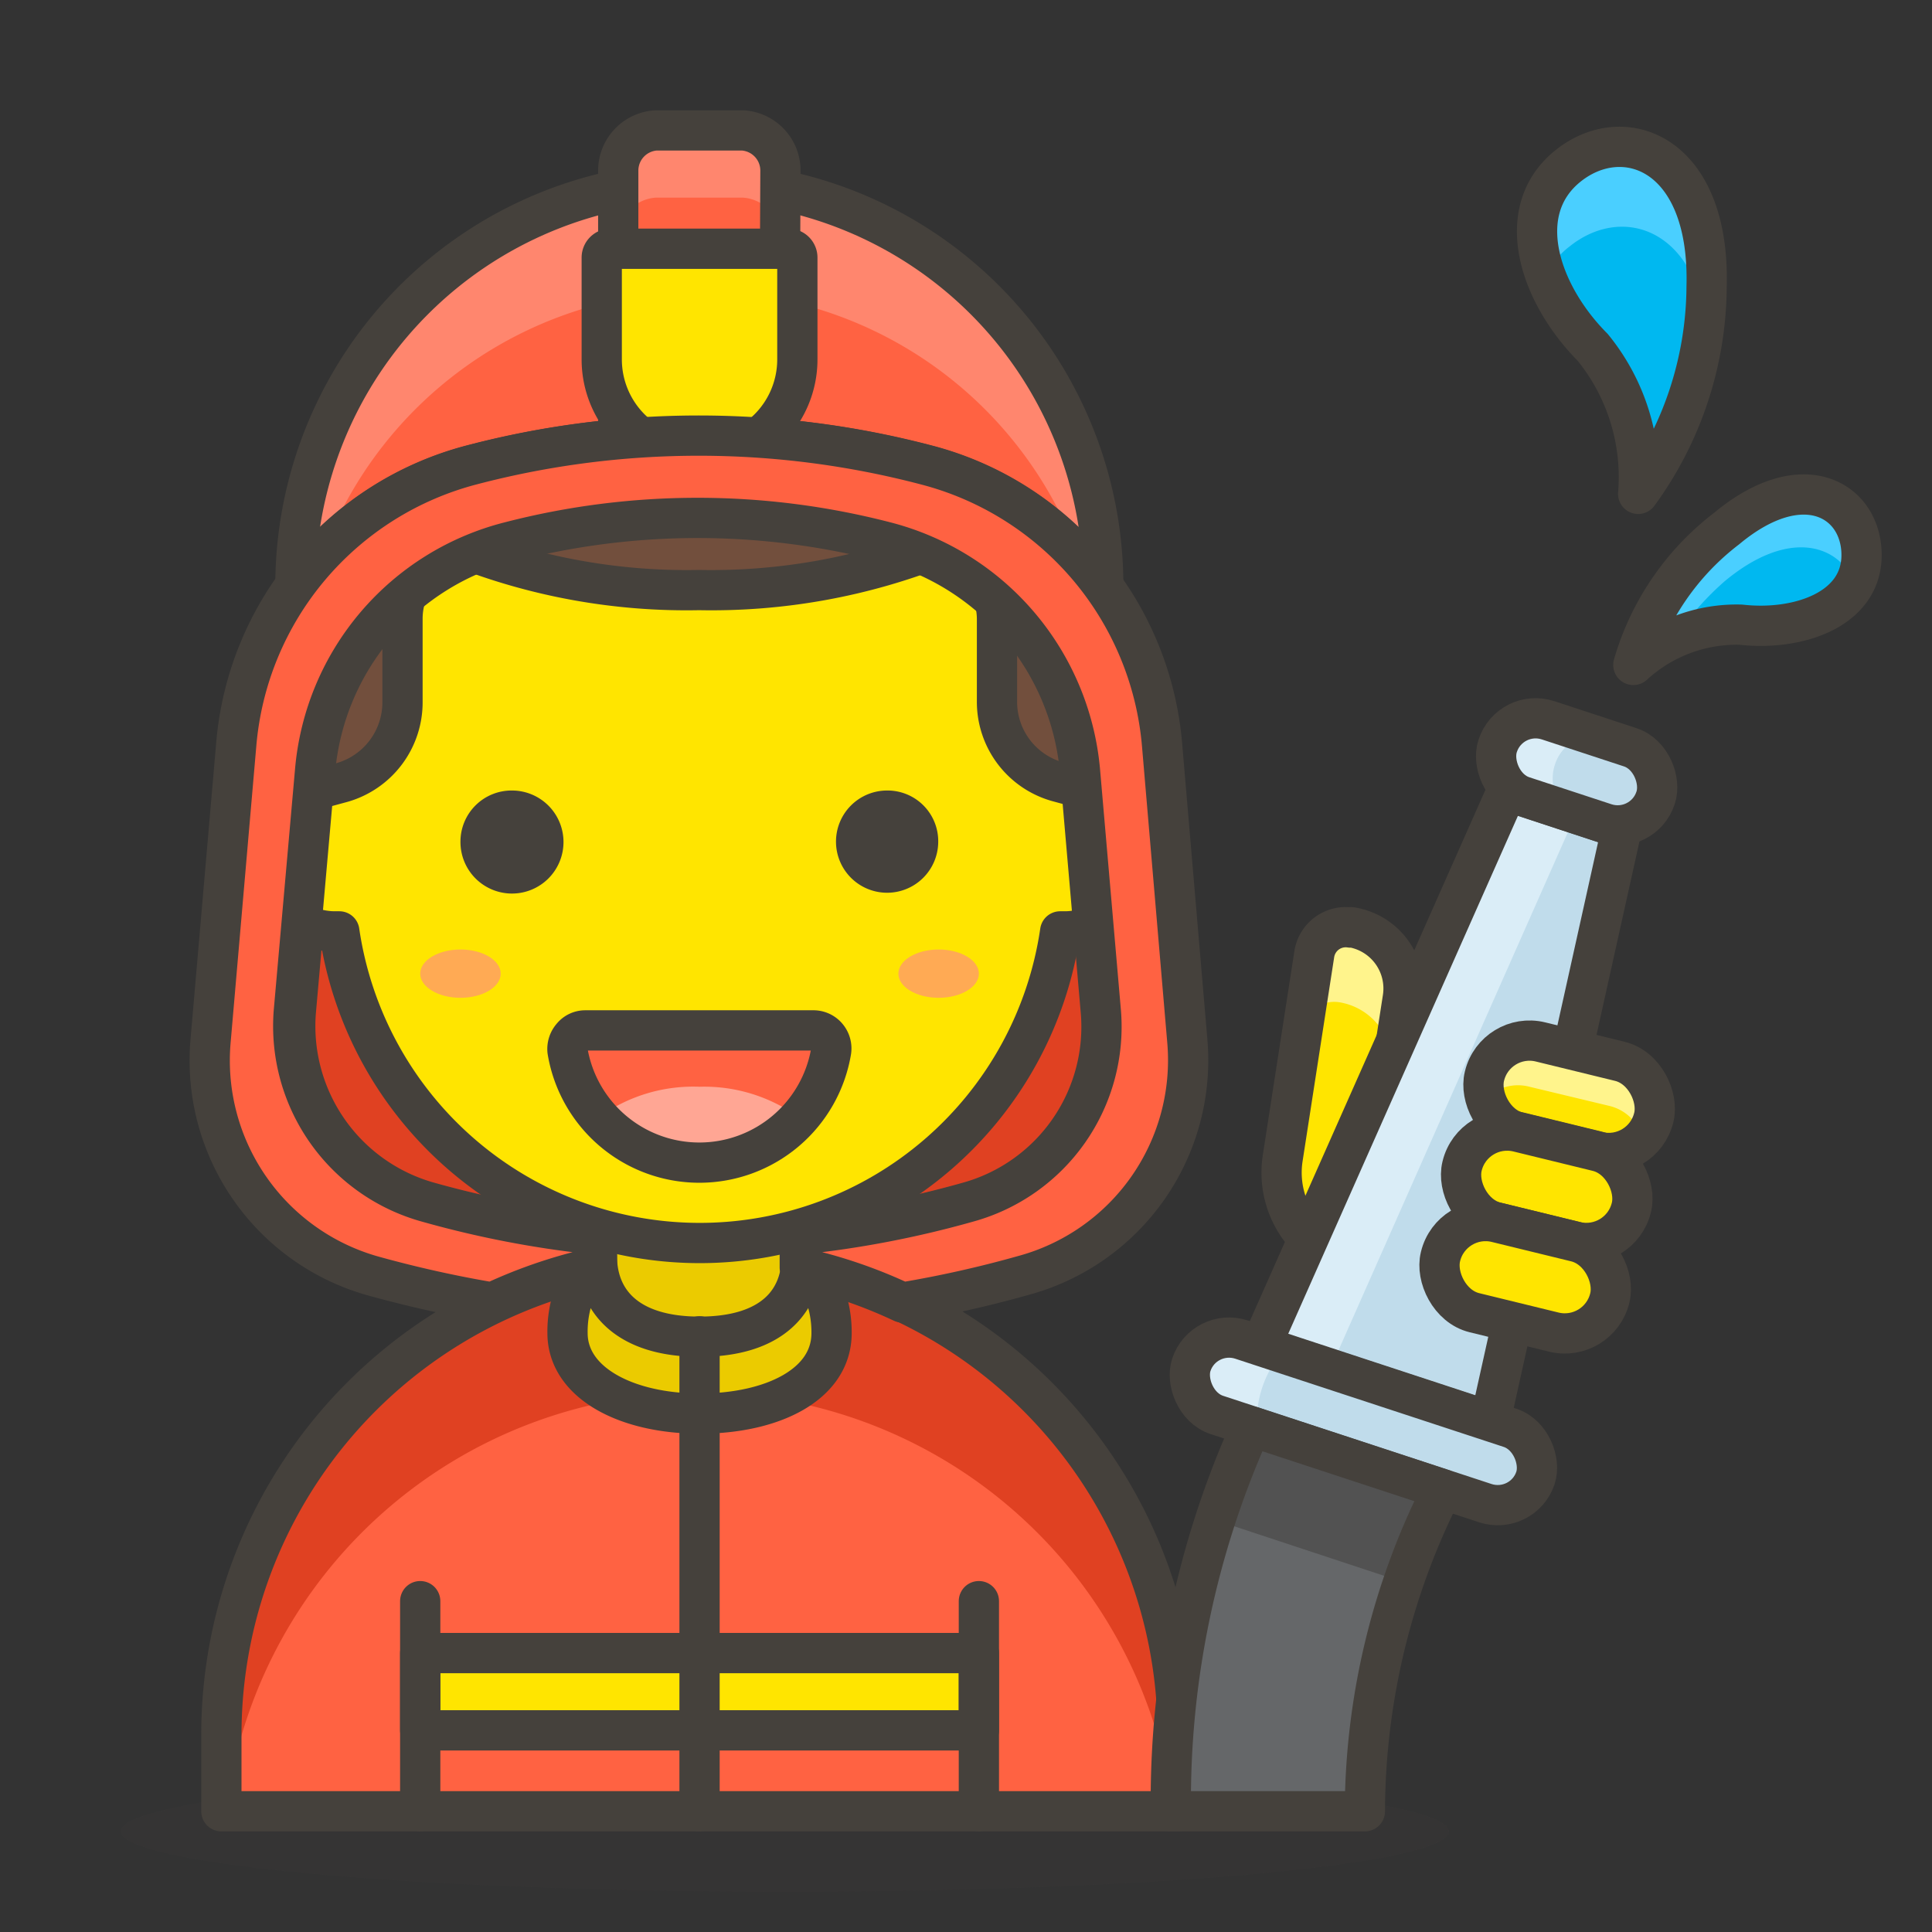 <svg width="48" height="48" xmlns="http://www.w3.org/2000/svg">

 <rect width="100%" height="100%" fill="#333333" stroke="none"/>

 <title/>
 <g>
  <title>background</title>
  <rect fill="none" id="canvas_background" height="402" width="582" y="-1" x="-1"/>
 </g>
 <g>
  <title>Layer 1</title>
  <path stroke-linejoin="round" stroke-linecap="round" stroke="#45413c" fill="#e04122" id="_Path_" d="m24.09,29.87l0,0a24.86,24.86 0 0 1 -13.42,0l0,0a4.54,4.54 0 0 1 -3.32,-4.74l0.53,-6a6.44,6.44 0 0 1 4.84,-5.67l0,0a18.62,18.62 0 0 1 9.32,0l0,0a6.47,6.47 0 0 1 4.84,5.67l0.52,6a4.52,4.52 0 0 1 -3.31,4.74z" class="cls-1"/>
  <ellipse opacity="0.15" fill="#45413c" ry="1.5" rx="16.5" id="_Ellipse_" cy="45.5" cx="19.5" class="cls-2"/>
  <path fill="#ff6242" id="_Rectangle_" d="m17.38,31.22l0,0a11.88,11.88 0 0 1 11.88,11.88l0,1.9a0,0 0 0 1 0,0l-23.76,0a0,0 0 0 1 0,0l0,-1.9a11.88,11.88 0 0 1 11.88,-11.88z" class="cls-3"/>
  <path fill="#e04122" id="_Path_2" d="m17.38,31.22a11.88,11.88 0 0 0 -11.88,11.88l0,1.9l0.11,0a11.86,11.86 0 0 1 23.54,0l0.11,0l0,-1.9a11.88,11.88 0 0 0 -11.88,-11.88z" class="cls-4"/>
  <path fill="none" stroke-linejoin="round" stroke-linecap="round" stroke="#45413c" id="_Rectangle_2" d="m17.38,31.22l0,0a11.88,11.88 0 0 1 11.88,11.88l0,1.9a0,0 0 0 1 0,0l-23.76,0a0,0 0 0 1 0,0l0,-1.9a11.88,11.88 0 0 1 11.88,-11.88z" class="cls-5"/>
  <path fill="#ebcb00" stroke-linejoin="round" stroke-linecap="round" stroke="#45413c" id="svg_1" d="m17.38,27.17a2.55,2.55 0 0 0 -2.55,2.55l0,2.85a2.55,2.55 0 0 0 5.09,0l0,-2.85a2.55,2.55 0 0 0 -2.54,-2.55z" class="cls-6"/>
  <path fill="#ebcb00" stroke-linejoin="round" stroke-linecap="round" stroke="#45413c" id="_Path_3" d="m14.83,31.21c0,1.1 0.74,2 2.55,2s2.54,-0.89 2.54,-2a2.77,2.77 0 0 1 0.74,1.91c0,1.28 -1.47,2 -3.28,2s-3.28,-0.76 -3.28,-2a2.76,2.76 0 0 1 0.73,-1.91z" class="cls-6"/>
  <line fill="none" stroke-linejoin="round" stroke-linecap="round" stroke="#45413c" y2="33.2" y1="35.11" x2="17.38" x1="17.38" id="_Path_4" class="cls-5"/>
  <path fill="#724f3d" stroke-linejoin="round" stroke-linecap="round" stroke="#45413c" id="_Rectangle_3" d="m17.38,6.91l0,0a9.82,9.82 0 0 1 9.82,9.82l0,5.14a0,0 0 0 1 0,0l-19.64,0a0,0 0 0 1 0,0l0,-5.14a9.82,9.82 0 0 1 9.82,-9.82z" class="cls-7"/>
  <path fill="#ffe500" stroke-linejoin="round" stroke-linecap="round" stroke="#45413c" id="svg_2" d="m28.25,21.12a1.83,1.83 0 0 0 -1.39,-1.54l-0.59,-0.16a2.06,2.06 0 0 1 -1.5,-2l0,-2.04a1.88,1.88 0 0 0 -1.4,-1.81a15.37,15.37 0 0 1 -6,1.09a15.34,15.34 0 0 1 -6,-1.09a1.87,1.87 0 0 0 -1.37,1.81l0,2.06a2.07,2.07 0 0 1 -1.5,2l-0.59,0.16a1.83,1.83 0 0 0 -1.39,1.54a1.81,1.81 0 0 0 1.8,2l0.11,0a9.05,9.05 0 0 0 17.91,0l0.11,0a1.81,1.81 0 0 0 1.8,-2.02z" class="cls-8"/>
  <path fill="#45413c" stroke-linejoin="round" stroke-linecap="round" stroke="#45413c" id="_Path_5" d="m11.94,20.91a0.78,0.78 0 1 0 0.78,-0.77a0.77,0.77 0 0 0 -0.78,0.77z" class="cls-9"/>
  <path fill="#45413c" stroke-linejoin="round" stroke-linecap="round" stroke="#45413c" id="_Path_6" d="m22.81,20.91a0.77,0.77 0 1 1 -0.77,-0.77a0.76,0.76 0 0 1 0.77,0.77z" class="cls-9"/>
  <path fill="#ff6242" id="_Path_7" d="m14.54,25.6a0.42,0.42 0 0 0 -0.33,0.16a0.46,0.46 0 0 0 -0.11,0.35a3.32,3.32 0 0 0 6.55,0a0.45,0.45 0 0 0 -0.1,-0.35a0.44,0.44 0 0 0 -0.34,-0.16l-5.67,0z" class="cls-3"/>
  <path fill="#ffa694" id="_Path_8" d="m17.38,27a4,4 0 0 0 -2.52,0.77a3.36,3.36 0 0 0 5,0a4,4 0 0 0 -2.48,-0.77z" class="cls-10"/>
  <path fill="none" stroke-linejoin="round" stroke-linecap="round" stroke="#45413c" id="_Path_9" d="m14.54,25.6a0.42,0.42 0 0 0 -0.33,0.16a0.46,0.46 0 0 0 -0.11,0.35a3.32,3.32 0 0 0 6.55,0a0.45,0.45 0 0 0 -0.1,-0.35a0.44,0.44 0 0 0 -0.34,-0.16l-5.67,0z" class="cls-5"/>
  <ellipse fill="#ffaa54" ry="0.6" rx="1" id="_Ellipse_2" cy="24.19" cx="11.44" class="cls-11"/>
  <ellipse fill="#ffaa54" ry="0.6" rx="1" id="_Ellipse_3" cy="24.19" cx="23.32" class="cls-11"/>
  <rect fill="#ffe500" stroke-linejoin="round" stroke-linecap="round" stroke="#45413c" y="41.07" x="10.44" width="13.88" id="_Path_10" height="1.92" class="cls-8"/>
  <path fill="#ff6242" id="svg_3" d="m11.74,11.55a22.23,22.23 0 0 1 11.28,0a7.83,7.83 0 0 1 4.39,3a10,10 0 0 0 -20.07,0a7.88,7.88 0 0 1 4.4,-3z" class="cls-3"/>
  <path fill="#ff866e" id="svg_4" d="m17.38,7.24a10,10 0 0 1 9.41,6.56a6.43,6.43 0 0 1 0.62,0.76a10,10 0 0 0 -20.07,0a7.6,7.6 0 0 1 0.66,-0.76a10,10 0 0 1 9.38,-6.56z" class="cls-12"/>
  <path fill="none" stroke-linejoin="round" stroke-linecap="round" stroke="#45413c" id="svg_5" d="m11.74,11.55a22.23,22.23 0 0 1 11.28,0a7.83,7.83 0 0 1 4.39,3a10,10 0 0 0 -20.07,0a7.88,7.88 0 0 1 4.4,-3z" class="cls-5"/>
  <path fill="#ff6242" id="_Path_11" d="m19.39,4.24a1,1 0 0 0 -0.94,-1c-0.72,0 -1.42,0 -2.15,0a1,1 0 0 0 -0.94,1l0,6.36l4,0l0.03,-6.36z" class="cls-3"/>
  <path fill="#ff866e" id="_Path_12" d="m18.45,3.24c-0.72,0 -1.42,0 -2.15,0a1,1 0 0 0 -0.94,1l0,1.67a1,1 0 0 1 0.94,-1c0.73,0 1.43,0 2.15,0a1,1 0 0 1 0.94,1l0,-1.67a1,1 0 0 0 -0.94,-1z" class="cls-12"/>
  <path fill="none" stroke-linejoin="round" stroke-linecap="round" stroke="#45413c" id="_Path_13" d="m19.39,4.24a1,1 0 0 0 -0.94,-1c-0.72,0 -1.42,0 -2.15,0a1,1 0 0 0 -0.94,1l0,6.36l4,0l0.03,-6.36z" class="cls-5"/>
  <line fill="none" stroke-linejoin="round" stroke-linecap="round" stroke="#45413c" y2="35.11" y1="45" x2="17.38" x1="17.38" id="_Path_14" class="cls-5"/>
  <line fill="none" stroke-linejoin="round" stroke-linecap="round" stroke="#45413c" y2="39.78" y1="45" x2="10.44" x1="10.44" id="_Path_15" class="cls-5"/>
  <line fill="none" stroke-linejoin="round" stroke-linecap="round" stroke="#45413c" y2="39.78" y1="45" x2="24.32" x1="24.32" id="_Path_16" class="cls-5"/>
  <path fill="#ffe500" stroke-linejoin="round" stroke-linecap="round" stroke="#45413c" id="_Rectangle_4" d="m15.16,6.18l4.43,0a0.22,0.22 0 0 1 0.22,0.22l0,2.53a2.43,2.43 0 0 1 -2.43,2.43l0,0a2.43,2.43 0 0 1 -2.43,-2.43l0,-2.53a0.22,0.22 0 0 1 0.22,-0.22l-0.01,0z" class="cls-8"/>
  <path fill="#ff6242" stroke-linejoin="round" stroke-linecap="round" stroke="#45413c" id="svg_6" d="m29.5,25.88l-0.63,-7.39a7.87,7.87 0 0 0 -5.87,-6.94a22.23,22.23 0 0 0 -11.28,0a7.86,7.86 0 0 0 -5.85,6.94l-0.64,7.39a5.56,5.56 0 0 0 4,5.81a29.14,29.14 0 0 0 3,0.67a12.37,12.37 0 0 1 2.55,-0.87l0,-0.82a24.83,24.83 0 0 1 -4.16,-0.8a4.54,4.54 0 0 1 -3.32,-4.74l0.53,-6a6.44,6.44 0 0 1 4.84,-5.67a18.62,18.62 0 0 1 9.32,0a6.47,6.47 0 0 1 4.84,5.67l0.52,6a4.52,4.52 0 0 1 -3.31,4.74a24.75,24.75 0 0 1 -4.17,0.8l0,0.82a12.17,12.17 0 0 1 2.55,0.87a28,28 0 0 0 3,-0.67a5.54,5.54 0 0 0 4.08,-5.81z" class="cls-13"/>
  <path fill="#ffe500" transform="rotate(8.8 4.55,-4.78) " id="_Rectangle_5" d="m37.48,18.27l0,0a1.54,1.54 0 0 1 1.54,1.54l0,6.73a0,0 0 0 1 0,0l0,0a2.34,2.34 0 0 1 -2.34,-2.32l0,-5.15a0.79,0.79 0 0 1 0.79,-0.79l0.01,-0.01z" class="cls-14"/>
  <path fill="#fff48c" id="_Path_17" d="m33.57,23a0.8,0.8 0 0 0 -0.91,0.67l-0.3,1.89a0.8,0.8 0 0 1 0.91,-0.66a1.55,1.55 0 0 1 1.29,1.76l0.29,-1.9a1.54,1.54 0 0 0 -1.28,-1.76z" class="cls-15"/>
  <path fill="none" stroke-linejoin="round" stroke-linecap="round" stroke="#45413c" transform="rotate(8.8 4.55,-4.78) " id="_Rectangle_6" d="m37.48,18.27l0,0a1.54,1.54 0 0 1 1.54,1.54l0,6.73a0,0 0 0 1 0,0l0,0a2.34,2.34 0 0 1 -2.34,-2.32l0,-5.15a0.79,0.79 0 0 1 0.79,-0.79l0.01,-0.01z" class="cls-5"/>
  <polygon fill="#c0dceb" points="37.02 35.32 31.32 33.45 37.44 19.65 40.29 20.59 37.02 35.32" id="_Path_18" class="cls-16"/>
  <polygon fill="#daedf7" points="39.16 20.21 37.44 19.65 31.32 33.45 33.05 34.01 39.16 20.21" id="_Path_19" class="cls-17"/>
  <polygon fill="none" stroke-linejoin="round" stroke-linecap="round" stroke="#45413c" points="37.02 35.32 31.32 33.45 37.44 19.65 40.29 20.59 37.02 35.32" id="_Path_20" class="cls-5"/>
  <rect fill="#c0dceb" y="6.91" x="45.05" width="4.13" transform="rotate(18.19 7.94,-11.27) " ry="0.99" rx="0.99" id="_Rectangle_7" height="1.99" class="cls-16"/>
  <path fill="#daedf7" id="svg_7" d="m38.63,19a1.07,1.07 0 0 1 0.92,-0.74l-1.09,-0.35a1,1 0 1 0 -0.62,1.88l1.11,0.37a1.09,1.09 0 0 1 -0.32,-1.16z" class="cls-17"/>
  <rect fill="none" stroke-linejoin="round" stroke-linecap="round" stroke="#45413c" y="6.91" x="45.05" width="4.13" transform="rotate(18.19 7.94,-11.27) " ry="0.99" rx="0.99" id="_Rectangle_8" height="1.99" class="cls-5"/>
  <rect fill="#c0dceb" y="25.52" x="42.09" width="9" transform="rotate(18.19 12.72,-8.81) " ry="0.99" rx="0.99" id="_Rectangle_9" height="1.97" class="cls-16"/>
  <path fill="#daedf7" id="svg_8" d="m31.84,33.61l-1,-0.33a1,1 0 0 0 -0.61,1.88l1,0.33a2.66,2.66 0 0 1 0.61,-1.88z" class="cls-17"/>
  <rect fill="none" stroke-linejoin="round" stroke-linecap="round" stroke="#45413c" y="25.52" x="42.09" width="9" transform="rotate(18.19 12.72,-8.81) " ry="0.99" rx="0.99" id="_Rectangle_10" height="1.97" class="cls-5"/>
  <path fill="#656769" id="_Path_21" d="m31.09,35.44l0,0a22.57,22.57 0 0 0 -2,9.56l4.82,0a17.79,17.79 0 0 1 1.93,-8l-4.75,-1.56z" class="cls-18"/>
  <path fill="#525252" id="svg_9" d="m30.18,37.76l4.66,1.54a23.58,23.58 0 0 1 1,-2.31l-4.71,-1.55a21.41,21.41 0 0 0 -0.95,2.32z" class="cls-19"/>
  <path fill="none" stroke-linejoin="round" stroke-linecap="round" stroke="#45413c" id="_Path_22" d="m31.09,35.44l0,0a22.57,22.57 0 0 0 -2,9.56l4.82,0a17.79,17.79 0 0 1 1.93,-8l-4.75,-1.56z" class="cls-5"/>
  <rect fill="#ffe500" y="17.62" x="44.4" width="4.33" transform="rotate(13.73 7.58,-8.47) " ry="1.15" rx="1.15" id="_Rectangle_11" height="2.31" class="cls-14"/>
  <path fill="#fff48c" id="_Path_23" d="m38,27l2,0.48a1.13,1.13 0 0 1 0.81,0.79a1.1,1.1 0 0 0 0.31,-0.52a1.16,1.16 0 0 0 -0.84,-1.39l-2,-0.48a1.16,1.16 0 0 0 -1.4,0.85a1.11,1.11 0 0 0 0,0.6a1.13,1.13 0 0 1 1.12,-0.33z" class="cls-15"/>
  <rect fill="none" stroke-linejoin="round" stroke-linecap="round" stroke="#45413c" y="17.62" x="44.4" width="4.33" transform="rotate(13.73 7.58,-8.47) " ry="1.15" rx="1.15" id="_Rectangle_12" height="2.31" class="cls-5"/>
  <rect fill="#ffe500" stroke-linejoin="round" stroke-linecap="round" stroke="#45413c" y="20.05" x="44.36" width="4.33" transform="rotate(13.73 8.09,-8.28) " ry="1.15" rx="1.15" id="_Rectangle_13" height="2.31" class="cls-8"/>
  <rect fill="#ffe500" stroke-linejoin="round" stroke-linecap="round" stroke="#45413c" y="22.49" x="44.34" width="4.33" transform="rotate(13.73 8.61,-8.08) " ry="1.15" rx="1.15" id="_Rectangle_14" height="2.31" class="cls-8"/>
  <path fill="#00b8f0" id="_Path_24" d="m40.7,12.27a5.1,5.1 0 0 0 -1.13,-3.64c-1.34,-1.35 -2,-3.4 -0.61,-4.51s3.53,-0.32 3.44,3a8.81,8.81 0 0 1 -1.7,5.15z" class="cls-20"/>
  <path fill="#4acfff" id="_Path_25" d="m39,6.12c1.25,-1 3,-0.49 3.37,1.81c0,-0.27 0.06,-0.54 0.07,-0.84c0.09,-3.29 -2,-4.08 -3.44,-3a2.21,2.21 0 0 0 -0.57,2.71a2,2 0 0 1 0.57,-0.68z" class="cls-21"/>
  <path fill="none" stroke-linejoin="round" stroke-linecap="round" stroke="#45413c" id="_Path_26" d="m40.7,12.27a5.1,5.1 0 0 0 -1.13,-3.64c-1.34,-1.35 -2,-3.4 -0.61,-4.51s3.53,-0.32 3.44,3a8.81,8.81 0 0 1 -1.7,5.15z" class="cls-5"/>
  <path fill="#00b8f0" id="_Path_27" d="m40.58,16.52a3.79,3.79 0 0 1 2.67,-1c1.42,0.16 3,-0.37 3,-1.73s-1.45,-2.24 -3.35,-0.66a6.55,6.55 0 0 0 -2.32,3.39z" class="cls-20"/>
  <path fill="#4acfff" id="_Path_28" d="m42.85,14.44c1.55,-1.29 2.79,-0.94 3.21,0a1.63,1.63 0 0 0 0.14,-0.64c0,-1.36 -1.45,-2.24 -3.35,-0.66a6.55,6.55 0 0 0 -2.27,3.41a4.93,4.93 0 0 1 1,-0.65a7.14,7.14 0 0 1 1.27,-1.46z" class="cls-21"/>
  <path fill="none" stroke-linejoin="round" stroke-linecap="round" stroke="#45413c" id="_Path_29" d="m40.58,16.52a3.79,3.79 0 0 1 2.67,-1c1.42,0.16 3,-0.37 3,-1.73s-1.45,-2.24 -3.35,-0.66a6.55,6.55 0 0 0 -2.32,3.39z" class="cls-5"/>
 </g>
</svg>